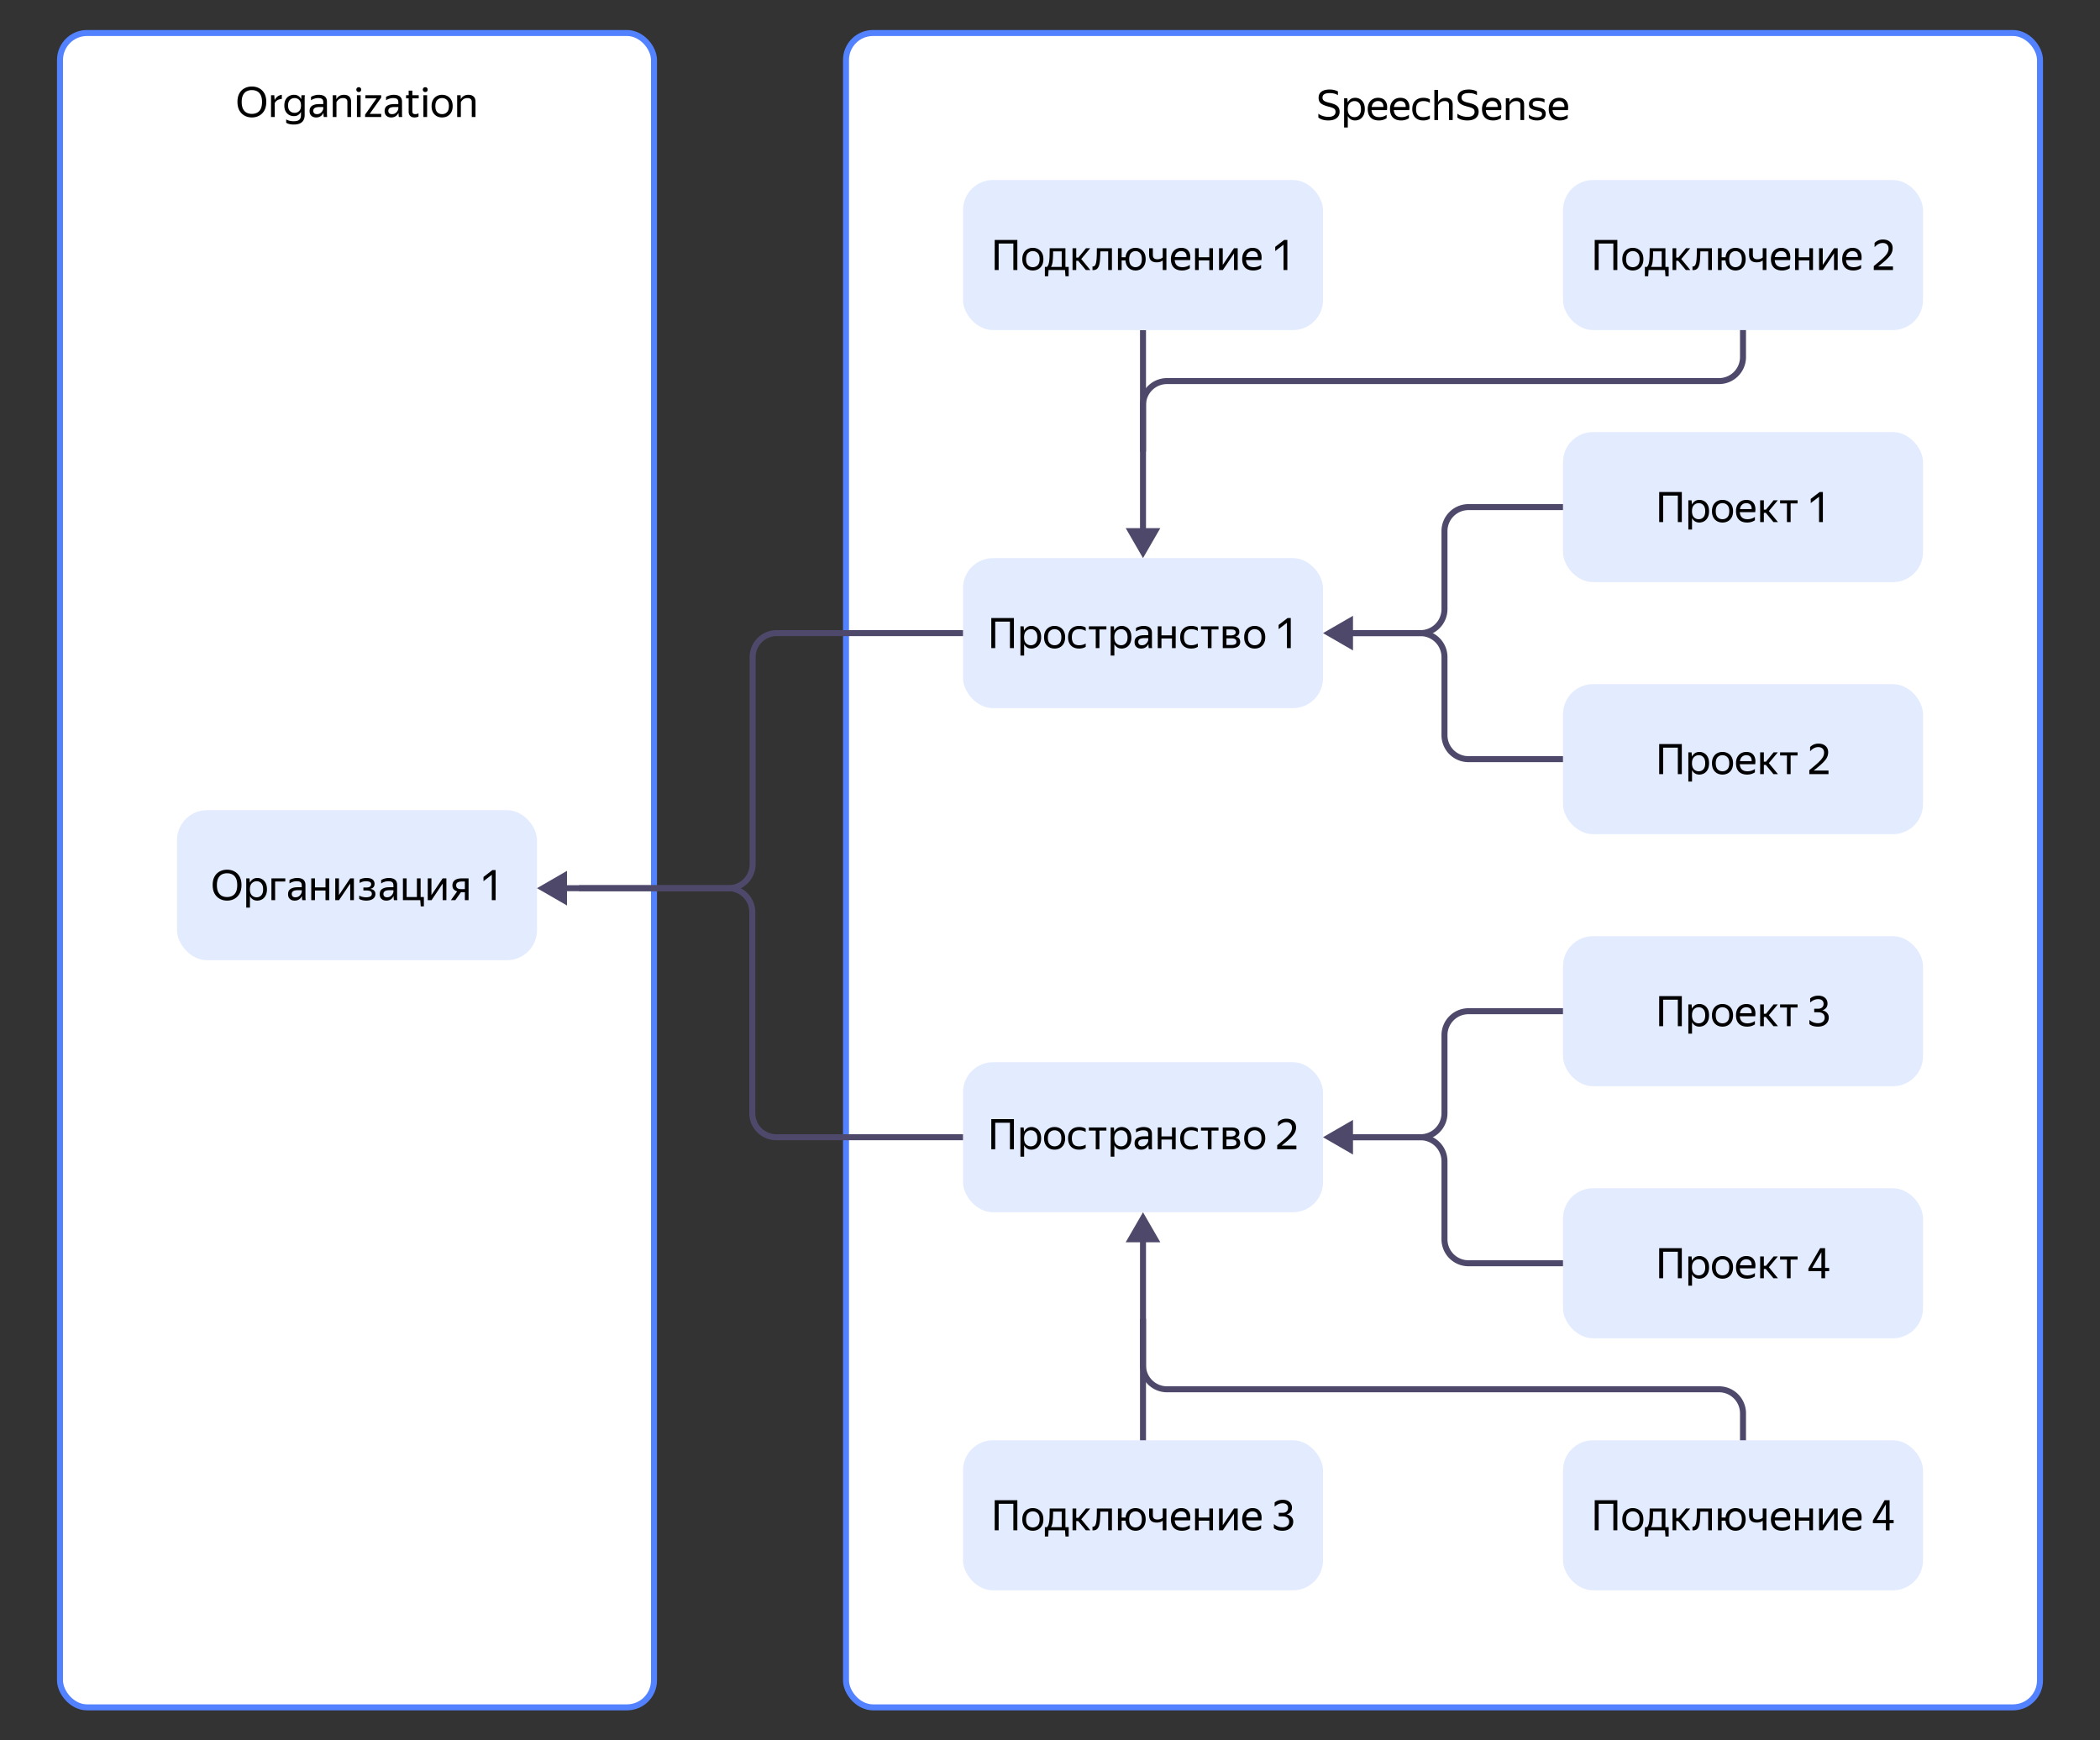 <svg xmlns="http://www.w3.org/2000/svg" width="700" height="580" fill="none" viewBox="0 0 700 580">
    <rect x="0" y="0" width="700" height="580" fill="#333333" stroke="none"/>
    <rect width="398" height="558" x="282" y="11" fill="#fff" stroke="#5282FF" stroke-width="2" rx="9"/>
    <path fill="#000" d="M442.798 40.14a7.015 7.015 0 0 1-1.974-.266c-.597-.187-1.054-.43-1.372-.728v-1.26c.234.205.532.387.896.546.374.159.775.285 1.204.378.43.093.845.14 1.246.14.756 0 1.34-.145 1.75-.434.42-.29.63-.7.63-1.232 0-.317-.065-.574-.196-.77-.121-.205-.354-.383-.7-.532-.336-.15-.826-.303-1.47-.462-.84-.215-1.498-.453-1.974-.714-.476-.261-.812-.57-1.008-.924-.196-.364-.294-.793-.294-1.288 0-.896.318-1.577.952-2.044.635-.476 1.55-.714 2.744-.714.523 0 1.004.051 1.442.154.439.103.873.261 1.302.476v1.26c-.7-.467-1.614-.7-2.744-.7-1.596 0-2.394.504-2.394 1.512 0 .439.164.784.49 1.036.336.252.929.476 1.778.672.878.196 1.564.425 2.058.686.495.261.845.579 1.05.952.215.364.322.812.322 1.344 0 .905-.331 1.62-.994 2.142-.662.513-1.577.77-2.744.77Zm5.235-7.406h1.078l.126 1.414c.234-.467.556-.84.966-1.12.42-.29.934-.434 1.54-.434.57 0 1.092.14 1.568.42.486.27.878.686 1.176 1.246.299.55.448 1.25.448 2.1 0 .85-.154 1.554-.462 2.114-.298.56-.695.98-1.19 1.26a3.22 3.22 0 0 1-1.596.406c-.55 0-1.031-.13-1.442-.392a2.817 2.817 0 0 1-.98-1.078v3.808h-1.232v-9.744Zm5.628 3.626c0-.877-.2-1.54-.602-1.988-.401-.457-.919-.686-1.554-.686-.634 0-1.171.224-1.61.672-.429.439-.644 1.106-.644 2.002 0 .905.215 1.577.644 2.016a2.19 2.19 0 0 0 1.61.658c.635 0 1.153-.224 1.554-.672.402-.448.602-1.115.602-2.002Zm5.987 3.78c-1.213 0-2.142-.331-2.786-.994-.635-.672-.952-1.6-.952-2.786 0-.793.149-1.47.448-2.03.299-.56.709-.99 1.232-1.288a3.493 3.493 0 0 1 1.764-.448c1.111 0 1.927.369 2.45 1.106.523.728.691 1.727.504 2.996h-5.124c.103 1.559.961 2.338 2.576 2.338.887 0 1.703-.252 2.45-.756v1.106a4.3 4.3 0 0 1-1.176.56c-.448.13-.91.196-1.386.196Zm-.322-6.454c-.532 0-.989.163-1.372.49-.383.327-.625.821-.728 1.484h3.906c.028-.625-.117-1.11-.434-1.456-.317-.345-.775-.518-1.372-.518Zm7.746 6.454c-1.214 0-2.142-.331-2.786-.994-.635-.672-.952-1.6-.952-2.786 0-.793.149-1.47.448-2.03a3.15 3.15 0 0 1 1.232-1.288 3.488 3.488 0 0 1 1.764-.448c1.11 0 1.927.369 2.45 1.106.522.728.69 1.727.504 2.996h-5.124c.102 1.559.961 2.338 2.576 2.338.886 0 1.703-.252 2.45-.756v1.106a4.3 4.3 0 0 1-1.176.56c-.448.13-.91.196-1.386.196Zm-.322-6.454c-.532 0-.99.163-1.372.49-.383.327-.626.821-.728 1.484h3.906c.028-.625-.117-1.11-.434-1.456-.318-.345-.775-.518-1.372-.518Zm7.662 6.454c-1.13 0-2.021-.331-2.674-.994-.654-.672-.98-1.6-.98-2.786 0-1.185.331-2.11.994-2.772.662-.663 1.568-.994 2.716-.994.438 0 .849.051 1.232.154.382.093.69.233.924.42v1.106a3.995 3.995 0 0 0-2.142-.588c-.84 0-1.461.224-1.862.672-.402.439-.602 1.106-.602 2.002 0 .896.191 1.568.574 2.016.392.439.998.658 1.82.658.793 0 1.53-.191 2.212-.574v1.106c-.607.383-1.344.574-2.212.574Zm7.157-6.454c-.56 0-1.017.13-1.372.392a2.871 2.871 0 0 0-.84.98V40h-1.232V29.962h1.232v2.772l-.028 1.302h.028a2.48 2.48 0 0 1 .924-1.022c.42-.28.952-.42 1.596-.42.719 0 1.288.191 1.708.574.43.383.644.961.644 1.736V40h-1.232v-4.97c0-.495-.13-.84-.392-1.036-.252-.205-.597-.308-1.036-.308Zm7.577 6.454a7.015 7.015 0 0 1-1.974-.266c-.597-.187-1.055-.43-1.372-.728v-1.26c.233.205.532.387.896.546.373.159.775.285 1.204.378.429.093.845.14 1.246.14.756 0 1.339-.145 1.75-.434.42-.29.63-.7.63-1.232 0-.317-.065-.574-.196-.77-.121-.205-.355-.383-.7-.532-.336-.15-.826-.303-1.47-.462-.84-.215-1.498-.453-1.974-.714-.476-.261-.812-.57-1.008-.924-.196-.364-.294-.793-.294-1.288 0-.896.317-1.577.952-2.044.635-.476 1.549-.714 2.744-.714.523 0 1.003.051 1.442.154.439.103.873.261 1.302.476v1.26c-.7-.467-1.615-.7-2.744-.7-1.596 0-2.394.504-2.394 1.512 0 .439.163.784.49 1.036.336.252.929.476 1.778.672.877.196 1.563.425 2.058.686.495.261.845.579 1.05.952.215.364.322.812.322 1.344 0 .905-.331 1.62-.994 2.142-.663.513-1.577.77-2.744.77Zm8.592 0c-1.214 0-2.142-.331-2.786-.994-.635-.672-.952-1.6-.952-2.786 0-.793.149-1.47.448-2.03a3.15 3.15 0 0 1 1.232-1.288 3.488 3.488 0 0 1 1.764-.448c1.11 0 1.927.369 2.45 1.106.522.728.69 1.727.504 2.996h-5.124c.102 1.559.961 2.338 2.576 2.338.886 0 1.703-.252 2.45-.756v1.106a4.3 4.3 0 0 1-1.176.56c-.448.13-.91.196-1.386.196Zm-.322-6.454c-.532 0-.99.163-1.372.49-.383.327-.626.821-.728 1.484h3.906c.028-.625-.117-1.11-.434-1.456-.318-.345-.775-.518-1.372-.518Zm7.97 0c-.56 0-1.018.13-1.372.392a2.85 2.85 0 0 0-.84.98V40h-1.232v-7.266h1.162l.042 1.302h.028a2.48 2.48 0 0 1 .924-1.022c.42-.28.952-.42 1.596-.42.718 0 1.288.191 1.708.574.429.383.644.961.644 1.736V40h-1.232v-4.97c0-.495-.131-.84-.392-1.036-.252-.205-.598-.308-1.036-.308Zm6.932 6.454c-.532 0-1.04-.075-1.526-.224-.476-.159-.863-.369-1.162-.63V38.18c.29.28.677.504 1.162.672.495.168.999.252 1.512.252 1.139 0 1.708-.369 1.708-1.106 0-.215-.051-.387-.154-.518-.093-.14-.27-.257-.532-.35-.261-.103-.639-.2-1.134-.294-.942-.187-1.6-.439-1.974-.756-.373-.327-.56-.789-.56-1.386 0-.663.257-1.176.77-1.54.514-.373 1.223-.56 2.128-.56.43 0 .85.047 1.26.14.42.084.761.2 1.022.35v1.106c-.541-.373-1.288-.56-2.24-.56-.588 0-1.022.084-1.302.252-.27.168-.406.43-.406.784 0 .187.042.34.126.462.084.121.252.229.504.322s.63.191 1.134.294c.644.13 1.153.29 1.526.476.383.177.654.406.812.686.168.28.252.635.252 1.064 0 .681-.256 1.213-.77 1.596-.513.383-1.232.574-2.156.574Zm7.664 0c-1.213 0-2.142-.331-2.786-.994-.635-.672-.952-1.6-.952-2.786 0-.793.149-1.47.448-2.03.299-.56.709-.99 1.232-1.288a3.493 3.493 0 0 1 1.764-.448c1.111 0 1.927.369 2.45 1.106.523.728.691 1.727.504 2.996h-5.124c.103 1.559.961 2.338 2.576 2.338.887 0 1.703-.252 2.45-.756v1.106a4.3 4.3 0 0 1-1.176.56c-.448.13-.91.196-1.386.196Zm-.322-6.454c-.532 0-.989.163-1.372.49-.383.327-.625.821-.728 1.484h3.906c.028-.625-.117-1.11-.434-1.456-.317-.345-.775-.518-1.372-.518Z"/>
    <rect width="198" height="558" x="20" y="11" fill="#fff" stroke="#5282FF" stroke-width="2" rx="9"/>
    <path fill="#000" d="M83.955 39.14c-.896 0-1.708-.2-2.436-.602-.728-.401-1.306-.985-1.736-1.75-.42-.775-.63-1.722-.63-2.842s.21-2.058.63-2.814c.43-.765 1.008-1.34 1.736-1.722.728-.383 1.54-.574 2.436-.574.915 0 1.732.196 2.45.588.728.383 1.302.952 1.722 1.708.42.756.63 1.699.63 2.828 0 1.11-.21 2.053-.63 2.828a4.32 4.32 0 0 1-1.722 1.75c-.718.401-1.535.602-2.45.602Zm0-1.19c.644 0 1.223-.13 1.736-.392.514-.261.915-.681 1.204-1.26.3-.588.448-1.358.448-2.31 0-.961-.149-1.731-.448-2.31-.289-.579-.69-.999-1.204-1.26-.513-.261-1.092-.392-1.736-.392-.644 0-1.222.13-1.736.392-.504.261-.905.681-1.204 1.26-.298.579-.448 1.349-.448 2.31 0 .952.15 1.722.448 2.31.3.579.7.999 1.204 1.26.514.261 1.092.392 1.736.392Zm9.99-4.984c-.579.047-1.073.191-1.484.434a2.18 2.18 0 0 0-.882.98V39h-1.232v-7.266h1.078l.126 1.582h.028c.233-.485.55-.877.952-1.176a2.98 2.98 0 0 1 1.414-.546v1.372Zm1.449 7.938v-1.106c.392.215.784.369 1.176.462.392.093.84.14 1.344.14.896 0 1.521-.173 1.876-.518.354-.336.532-.83.532-1.484v-1.12c-.215.43-.518.775-.91 1.036-.383.261-.859.392-1.428.392-.57 0-1.102-.13-1.596-.392a3.067 3.067 0 0 1-1.176-1.19c-.29-.523-.434-1.176-.434-1.96 0-.793.144-1.451.434-1.974.298-.532.69-.929 1.176-1.19a3.327 3.327 0 0 1 1.624-.406c.578 0 1.064.13 1.456.392.401.261.714.616.938 1.064l.014-.154c0-.168.009-.369.028-.602.018-.243.037-.43.056-.56h1.12a7.318 7.318 0 0 0-.07 1.162v5.488c0 .625-.126 1.171-.378 1.638-.243.467-.63.83-1.162 1.092-.532.261-1.237.392-2.114.392-1.064 0-1.9-.2-2.506-.602Zm4.942-5.74c0-.83-.206-1.451-.616-1.862-.402-.41-.91-.616-1.526-.616s-1.134.205-1.554.616c-.41.41-.616 1.031-.616 1.862 0 .812.205 1.423.616 1.834.42.401.942.602 1.568.602.606 0 1.11-.2 1.512-.602.41-.401.616-1.013.616-1.834Zm5.682-2.478c-.775 0-1.559.238-2.352.714v-1.106a4.43 4.43 0 0 1 1.19-.504c.457-.13.901-.196 1.33-.196.915 0 1.61.191 2.086.574.476.383.714.966.714 1.75v3.906c0 .159.005.364.014.616.019.243.037.43.056.56h-1.12a6.4 6.4 0 0 1-.084-.546 8.197 8.197 0 0 1-.028-.63l-.014-.21a3.92 3.92 0 0 1-.462.7c-.196.233-.457.43-.784.588-.317.159-.714.238-1.19.238-.653 0-1.181-.187-1.582-.56-.401-.373-.602-.9-.602-1.582 0-.793.28-1.377.84-1.75.56-.373 1.349-.56 2.366-.56h1.358v-.602c0-.504-.131-.863-.392-1.078-.261-.215-.709-.322-1.344-.322Zm1.736 3.514v-.532h-1.232c-.737 0-1.274.107-1.61.322-.327.215-.49.527-.49.938 0 .327.098.593.294.798.205.205.513.308.924.308.383 0 .709-.075.98-.224.271-.159.49-.345.658-.56.168-.224.289-.434.364-.63.075-.196.112-.336.112-.42Zm6.613-3.514c-.56 0-1.017.13-1.372.392a2.871 2.871 0 0 0-.84.98V39h-1.232v-7.266h1.162l.042 1.302h.028a2.48 2.48 0 0 1 .924-1.022c.42-.28.952-.42 1.596-.42.719 0 1.288.191 1.708.574.429.383.644.961.644 1.736V39h-1.232v-4.97c0-.495-.131-.84-.392-1.036-.252-.205-.597-.308-1.036-.308Zm5.239-2.016c-.252 0-.453-.075-.602-.224a.805.805 0 0 1-.224-.574c0-.224.074-.415.224-.574.149-.159.35-.238.602-.238.242 0 .434.08.574.238.14.159.21.35.21.574 0 .224-.07.415-.21.574-.14.15-.332.224-.574.224Zm-.63 1.064h1.232V39h-1.232v-7.266Zm8.098 6.216V39h-5.376v-.798l3.822-5.418h-3.71v-1.05h5.25v.798l-3.822 5.418h3.836Zm3.963-5.264c-.774 0-1.558.238-2.352.714v-1.106a4.445 4.445 0 0 1 1.19-.504c.458-.13.901-.196 1.33-.196.915 0 1.61.191 2.086.574.476.383.714.966.714 1.75v3.906c0 .159.005.364.014.616.019.243.038.43.056.56h-1.12a6.4 6.4 0 0 1-.084-.546 8.74 8.74 0 0 1-.028-.63l-.014-.21a3.92 3.92 0 0 1-.462.7c-.196.233-.457.43-.784.588-.317.159-.714.238-1.19.238-.653 0-1.18-.187-1.582-.56-.401-.373-.602-.9-.602-1.582 0-.793.28-1.377.84-1.75.56-.373 1.349-.56 2.366-.56h1.358v-.602c0-.504-.13-.863-.392-1.078-.261-.215-.709-.322-1.344-.322Zm1.736 3.514v-.532h-1.232c-.737 0-1.274.107-1.61.322-.326.215-.49.527-.49.938 0 .327.098.593.294.798.206.205.514.308.924.308.383 0 .71-.075.98-.224.271-.159.49-.345.658-.56.168-.224.29-.434.364-.63.075-.196.112-.336.112-.42Zm2.582-3.416v-1.05h.868v-1.526h1.232v1.526h2.114v1.05h-2.114v4.368c0 .308.079.532.238.672.158.14.429.21.812.21.364 0 .695-.103.994-.308v1.12c-.15.093-.346.163-.588.21a3.235 3.235 0 0 1-.728.084c-.467 0-.845-.089-1.134-.266-.29-.177-.5-.406-.63-.686a2.057 2.057 0 0 1-.196-.882v-4.522h-.868Zm6.413-2.114c-.252 0-.453-.075-.602-.224a.809.809 0 0 1-.224-.574.81.81 0 0 1 .224-.574c.149-.159.35-.238.602-.238.243 0 .434.08.574.238.14.159.21.35.21.574 0 .224-.07.415-.21.574-.14.15-.331.224-.574.224Zm-.63 1.064h1.232V39h-1.232v-7.266Zm6.222 7.406c-.663 0-1.26-.145-1.792-.434a3.246 3.246 0 0 1-1.246-1.288c-.308-.57-.462-1.255-.462-2.058 0-.803.154-1.484.462-2.044a3.15 3.15 0 0 1 1.246-1.274 3.596 3.596 0 0 1 1.792-.448c.672 0 1.274.15 1.806.448.532.29.952.714 1.26 1.274.308.56.462 1.241.462 2.044 0 .803-.154 1.489-.462 2.058a3.22 3.22 0 0 1-1.26 1.288c-.532.29-1.134.434-1.806.434Zm0-1.106c.653 0 1.195-.215 1.624-.644.429-.439.644-1.115.644-2.03 0-.915-.215-1.587-.644-2.016-.429-.439-.971-.658-1.624-.658-.644 0-1.181.22-1.61.658-.42.43-.63 1.101-.63 2.016s.21 1.591.63 2.03c.429.43.966.644 1.61.644Zm8.474-5.348c-.56 0-1.017.13-1.372.392a2.871 2.871 0 0 0-.84.98V39h-1.232v-7.266h1.162l.042 1.302h.028a2.48 2.48 0 0 1 .924-1.022c.42-.28.952-.42 1.596-.42.719 0 1.288.191 1.708.574.429.383.644.961.644 1.736V39h-1.232v-4.97c0-.495-.131-.84-.392-1.036-.252-.205-.597-.308-1.036-.308Z"/>
    <path fill="#4E496B" d="m381 186 5.774-10h-11.547L381 186Zm-1-76v67h2v-67h-2Z"/>
    <rect width="120" height="50" x="321" y="60" fill="#E3EBFF" rx="10"/>
    <path fill="#000" d="M331.57 79.962h7.546V90h-1.33v-8.834h-4.9V90h-1.316V79.962Zm12.698 10.178c-.662 0-1.26-.145-1.792-.434a3.253 3.253 0 0 1-1.246-1.288c-.308-.57-.462-1.255-.462-2.058 0-.803.154-1.484.462-2.044.308-.56.724-.985 1.246-1.274a3.598 3.598 0 0 1 1.792-.448c.672 0 1.274.15 1.806.448.532.29.952.714 1.26 1.274.308.56.462 1.241.462 2.044 0 .803-.154 1.489-.462 2.058a3.22 3.22 0 0 1-1.26 1.288c-.532.29-1.134.434-1.806.434Zm0-1.106c.654 0 1.195-.215 1.624-.644.43-.439.644-1.115.644-2.03 0-.915-.214-1.587-.644-2.016-.429-.439-.97-.658-1.624-.658-.644 0-1.18.22-1.61.658-.42.43-.63 1.101-.63 2.016s.21 1.591.63 2.03c.43.43.966.644 1.61.644Zm5.13 3.038h-1.106V88.95h.686c.298-.299.508-.719.63-1.26.13-.541.21-1.218.238-2.03a87.51 87.51 0 0 0 .042-2.926h5.25v6.216h1.092v3.122h-1.078L354.998 90h-5.474l-.126 2.072Zm4.508-8.288h-2.87c-.01 1.325-.056 2.399-.14 3.22-.075.812-.266 1.46-.574 1.946h3.584v-5.166ZM363.451 90h-1.498l-2.562-3.094h-.644V90h-1.232v-7.266h1.232v3.122h.7l2.548-3.122h1.4l-2.982 3.584L363.451 90Zm.708-1.204c.56.084.943-.266 1.148-1.05.075-.28.136-.63.182-1.05.047-.43.08-.961.098-1.596.019-.644.028-1.433.028-2.366h5.026V90h-1.246v-6.216h-2.618a37.306 37.306 0 0 1-.098 2.674 9.802 9.802 0 0 1-.238 1.666c-.177.7-.448 1.2-.812 1.498-.364.299-.854.43-1.47.392v-1.218Zm14.343 1.344a3.36 3.36 0 0 1-1.624-.392 3.141 3.141 0 0 1-1.19-1.134c-.299-.504-.476-1.115-.532-1.834h-1.274V90h-1.232v-7.266h1.232v2.996h1.302c.074-.672.261-1.241.56-1.708.308-.467.7-.821 1.176-1.064a3.43 3.43 0 0 1 1.582-.364c.644 0 1.222.15 1.736.448.513.29.914.714 1.204 1.274.298.56.448 1.241.448 2.044 0 .803-.15 1.489-.448 2.058-.29.56-.691.99-1.204 1.288a3.476 3.476 0 0 1-1.736.434Zm0-1.106c.606 0 1.11-.215 1.512-.644.401-.439.602-1.115.602-2.03 0-.915-.201-1.587-.602-2.016a1.965 1.965 0 0 0-1.512-.658c-.598 0-1.097.22-1.498.658-.402.43-.602 1.101-.602 2.016s.2 1.591.602 2.03c.401.43.9.644 1.498.644Zm7.279-2.632c.317 0 .63-.047.938-.14a2.55 2.55 0 0 0 .854-.434v-3.094h1.232V90h-1.232v-3.192c-.523.41-1.19.616-2.002.616-.821 0-1.451-.205-1.89-.616-.429-.41-.644-1.06-.644-1.946v-2.128h1.246v2.142c0 .57.131.966.392 1.19.261.224.63.336 1.106.336Zm8.259 3.738c-1.214 0-2.142-.331-2.786-.994-.635-.672-.952-1.6-.952-2.786 0-.793.149-1.47.448-2.03a3.15 3.15 0 0 1 1.232-1.288 3.488 3.488 0 0 1 1.764-.448c1.11 0 1.927.369 2.45 1.106.522.728.69 1.727.504 2.996h-5.124c.102 1.559.961 2.338 2.576 2.338.886 0 1.703-.252 2.45-.756v1.106a4.3 4.3 0 0 1-1.176.56c-.448.13-.91.196-1.386.196Zm-.322-6.454c-.532 0-.99.163-1.372.49-.383.327-.626.821-.728 1.484h3.906c.028-.625-.117-1.11-.434-1.456-.318-.345-.775-.518-1.372-.518Zm5.867-.952v2.996h3.514v-2.996h1.232V90h-1.232v-3.22h-3.514V90h-1.232v-7.266h1.232Zm7.998 0v5.558l3.738-5.558h1.246V90h-1.232v-5.544L407.611 90h-1.26v-7.266h1.232Zm10.218 7.406c-1.213 0-2.142-.331-2.786-.994-.634-.672-.952-1.6-.952-2.786 0-.793.15-1.47.448-2.03.299-.56.71-.99 1.232-1.288a3.493 3.493 0 0 1 1.764-.448c1.111 0 1.928.369 2.45 1.106.523.728.691 1.727.504 2.996h-5.124c.103 1.559.962 2.338 2.576 2.338.887 0 1.704-.252 2.45-.756v1.106a4.3 4.3 0 0 1-1.176.56c-.448.13-.91.196-1.386.196Zm-.322-6.454c-.532 0-.989.163-1.372.49-.382.327-.625.821-.728 1.484h3.906c.028-.625-.116-1.11-.434-1.456-.317-.345-.774-.518-1.372-.518ZM429.117 90h-1.274v-8.456l-2.772 2.128v-1.414l2.982-2.296h1.064V90Z"/>
    <rect width="120" height="50" x="521" y="60" fill="#E3EBFF" rx="10"/>
    <path fill="#000" d="M531.57 79.962h7.546V90h-1.33v-8.834h-4.9V90h-1.316V79.962Zm12.698 10.178c-.662 0-1.26-.145-1.792-.434a3.253 3.253 0 0 1-1.246-1.288c-.308-.57-.462-1.255-.462-2.058 0-.803.154-1.484.462-2.044.308-.56.724-.985 1.246-1.274a3.598 3.598 0 0 1 1.792-.448c.672 0 1.274.15 1.806.448.532.29.952.714 1.26 1.274.308.56.462 1.241.462 2.044 0 .803-.154 1.489-.462 2.058a3.22 3.22 0 0 1-1.26 1.288c-.532.29-1.134.434-1.806.434Zm0-1.106c.654 0 1.195-.215 1.624-.644.43-.439.644-1.115.644-2.03 0-.915-.214-1.587-.644-2.016-.429-.439-.97-.658-1.624-.658-.644 0-1.18.22-1.61.658-.42.43-.63 1.101-.63 2.016s.21 1.591.63 2.03c.43.43.966.644 1.61.644Zm5.13 3.038h-1.106V88.95h.686c.298-.299.508-.719.63-1.26.13-.541.21-1.218.238-2.03a87.51 87.51 0 0 0 .042-2.926h5.25v6.216h1.092v3.122h-1.078L554.998 90h-5.474l-.126 2.072Zm4.508-8.288h-2.87c-.01 1.325-.056 2.399-.14 3.22-.075.812-.266 1.46-.574 1.946h3.584v-5.166ZM563.451 90h-1.498l-2.562-3.094h-.644V90h-1.232v-7.266h1.232v3.122h.7l2.548-3.122h1.4l-2.982 3.584L563.451 90Zm.708-1.204c.56.084.943-.266 1.148-1.05.075-.28.136-.63.182-1.05.047-.43.08-.961.098-1.596.019-.644.028-1.433.028-2.366h5.026V90h-1.246v-6.216h-2.618a37.306 37.306 0 0 1-.098 2.674 9.802 9.802 0 0 1-.238 1.666c-.177.7-.448 1.2-.812 1.498-.364.299-.854.43-1.47.392v-1.218Zm14.343 1.344a3.36 3.36 0 0 1-1.624-.392 3.141 3.141 0 0 1-1.19-1.134c-.299-.504-.476-1.115-.532-1.834h-1.274V90h-1.232v-7.266h1.232v2.996h1.302c.074-.672.261-1.241.56-1.708.308-.467.7-.821 1.176-1.064a3.43 3.43 0 0 1 1.582-.364c.644 0 1.222.15 1.736.448.513.29.914.714 1.204 1.274.298.56.448 1.241.448 2.044 0 .803-.15 1.489-.448 2.058-.29.56-.691.99-1.204 1.288a3.476 3.476 0 0 1-1.736.434Zm0-1.106c.606 0 1.11-.215 1.512-.644.401-.439.602-1.115.602-2.03 0-.915-.201-1.587-.602-2.016a1.965 1.965 0 0 0-1.512-.658c-.598 0-1.097.22-1.498.658-.402.43-.602 1.101-.602 2.016s.2 1.591.602 2.03c.401.43.9.644 1.498.644Zm7.279-2.632c.317 0 .63-.047.938-.14a2.55 2.55 0 0 0 .854-.434v-3.094h1.232V90h-1.232v-3.192c-.523.41-1.19.616-2.002.616-.821 0-1.451-.205-1.89-.616-.429-.41-.644-1.06-.644-1.946v-2.128h1.246v2.142c0 .57.131.966.392 1.19.261.224.63.336 1.106.336Zm8.259 3.738c-1.214 0-2.142-.331-2.786-.994-.635-.672-.952-1.6-.952-2.786 0-.793.149-1.47.448-2.03a3.15 3.15 0 0 1 1.232-1.288 3.488 3.488 0 0 1 1.764-.448c1.11 0 1.927.369 2.45 1.106.522.728.69 1.727.504 2.996h-5.124c.102 1.559.961 2.338 2.576 2.338.886 0 1.703-.252 2.45-.756v1.106a4.3 4.3 0 0 1-1.176.56c-.448.13-.91.196-1.386.196Zm-.322-6.454c-.532 0-.99.163-1.372.49-.383.327-.626.821-.728 1.484h3.906c.028-.625-.117-1.11-.434-1.456-.318-.345-.775-.518-1.372-.518Zm5.867-.952v2.996h3.514v-2.996h1.232V90h-1.232v-3.22h-3.514V90h-1.232v-7.266h1.232Zm7.998 0v5.558l3.738-5.558h1.246V90h-1.232v-5.544L607.611 90h-1.26v-7.266h1.232Zm10.218 7.406c-1.213 0-2.142-.331-2.786-.994-.634-.672-.952-1.6-.952-2.786 0-.793.15-1.47.448-2.03.299-.56.71-.99 1.232-1.288a3.493 3.493 0 0 1 1.764-.448c1.111 0 1.928.369 2.45 1.106.523.728.691 1.727.504 2.996h-5.124c.103 1.559.962 2.338 2.576 2.338.887 0 1.704-.252 2.45-.756v1.106a4.3 4.3 0 0 1-1.176.56c-.448.13-.91.196-1.386.196Zm-.322-6.454c-.532 0-.989.163-1.372.49-.382.327-.625.821-.728 1.484h3.906c.028-.625-.116-1.11-.434-1.456-.317-.345-.774-.518-1.372-.518ZM630.993 90h-6.398v-1.33a60.28 60.28 0 0 0 2.45-2.058c.644-.57 1.144-1.064 1.498-1.484.364-.43.616-.826.756-1.19a2.88 2.88 0 0 0 .224-1.106c0-.579-.172-1.031-.518-1.358-.345-.327-.821-.49-1.428-.49-.97 0-1.876.462-2.716 1.386v-1.414c.775-.756 1.694-1.134 2.758-1.134 1.008 0 1.802.261 2.38.784.588.513.882 1.213.882 2.1 0 .457-.074.896-.224 1.316-.14.41-.392.845-.756 1.302-.354.448-.844.952-1.47 1.512a44.823 44.823 0 0 1-2.38 1.96h4.942V90Z"/>
    <rect width="120" height="50" x="321" y="186" fill="#E3EBFF" rx="10"/>
    <path fill="#000" d="M330.428 205.962h7.546V216h-1.33v-8.834h-4.9V216h-1.316v-10.038Zm9.717 2.772h1.078l.126 1.414c.233-.467.555-.84.966-1.12.42-.289.933-.434 1.54-.434.569 0 1.092.14 1.568.42.485.271.877.686 1.176 1.246.298.551.448 1.251.448 2.1 0 .849-.154 1.554-.462 2.114-.299.56-.696.98-1.19 1.26a3.222 3.222 0 0 1-1.596.406c-.551 0-1.032-.131-1.442-.392a2.802 2.802 0 0 1-.98-1.078v3.808h-1.232v-9.744Zm5.628 3.626c0-.877-.201-1.54-.602-1.988-.402-.457-.92-.686-1.554-.686-.635 0-1.172.224-1.61.672-.43.439-.644 1.106-.644 2.002 0 .905.214 1.577.644 2.016.438.439.975.658 1.61.658.634 0 1.152-.224 1.554-.672.401-.448.602-1.115.602-2.002Zm5.748 3.78c-.662 0-1.26-.145-1.792-.434a3.255 3.255 0 0 1-1.246-1.288c-.308-.569-.462-1.255-.462-2.058 0-.803.154-1.484.462-2.044.308-.56.724-.985 1.246-1.274a3.595 3.595 0 0 1 1.792-.448c.672 0 1.274.149 1.806.448.532.289.952.714 1.26 1.274.308.56.462 1.241.462 2.044 0 .803-.154 1.489-.462 2.058-.308.56-.728.989-1.26 1.288-.532.289-1.134.434-1.806.434Zm0-1.106c.654 0 1.195-.215 1.624-.644.43-.439.644-1.115.644-2.03 0-.915-.214-1.587-.644-2.016-.429-.439-.97-.658-1.624-.658-.644 0-1.18.219-1.61.658-.42.429-.63 1.101-.63 2.016s.21 1.591.63 2.03c.43.429.966.644 1.61.644Zm8.166 1.106c-1.129 0-2.021-.331-2.674-.994-.653-.672-.98-1.601-.98-2.786s.331-2.109.994-2.772c.663-.663 1.568-.994 2.716-.994.439 0 .849.051 1.232.154.383.093.691.233.924.42v1.106a3.995 3.995 0 0 0-2.142-.588c-.84 0-1.461.224-1.862.672-.401.439-.602 1.106-.602 2.002 0 .896.191 1.568.574 2.016.392.439.999.658 1.82.658a4.44 4.44 0 0 0 2.212-.574v1.106c-.607.383-1.344.574-2.212.574Zm3.276-7.406h5.838v1.05h-2.324V216h-1.232v-6.216h-2.282v-1.05Zm7.26 0h1.078l.126 1.414c.233-.467.555-.84.966-1.12.42-.289.933-.434 1.54-.434.569 0 1.092.14 1.568.42.485.271.877.686 1.176 1.246.299.551.448 1.251.448 2.1 0 .849-.154 1.554-.462 2.114-.299.56-.695.98-1.19 1.26a3.216 3.216 0 0 1-1.596.406c-.551 0-1.031-.131-1.442-.392a2.81 2.81 0 0 1-.98-1.078v3.808h-1.232v-9.744Zm5.628 3.626c0-.877-.201-1.54-.602-1.988-.401-.457-.919-.686-1.554-.686s-1.171.224-1.61.672c-.429.439-.644 1.106-.644 2.002 0 .905.215 1.577.644 2.016.439.439.975.658 1.61.658.635 0 1.153-.224 1.554-.672.401-.448.602-1.115.602-2.002Zm5.162-2.674c-.775 0-1.559.238-2.352.714v-1.106a4.412 4.412 0 0 1 1.19-.504 4.82 4.82 0 0 1 1.33-.196c.915 0 1.61.191 2.086.574.476.383.714.966.714 1.75v3.906c0 .159.005.364.014.616.019.243.037.429.056.56h-1.12a6.439 6.439 0 0 1-.084-.546 8.21 8.21 0 0 1-.028-.63l-.014-.21a3.93 3.93 0 0 1-.462.7 2.344 2.344 0 0 1-.784.588c-.317.159-.714.238-1.19.238-.653 0-1.181-.187-1.582-.56-.401-.373-.602-.901-.602-1.582 0-.793.28-1.377.84-1.75.56-.373 1.349-.56 2.366-.56h1.358v-.602c0-.504-.131-.863-.392-1.078-.261-.215-.709-.322-1.344-.322Zm1.736 3.514v-.532h-1.232c-.737 0-1.274.107-1.61.322-.327.215-.49.527-.49.938 0 .327.098.593.294.798.205.205.513.308.924.308.383 0 .709-.075.98-.224.271-.159.49-.345.658-.56.168-.224.289-.434.364-.63.075-.196.112-.336.112-.42Zm4.401-4.466v2.996h3.514v-2.996h1.232V216h-1.232v-3.22h-3.514V216h-1.232v-7.266h1.232Zm9.902 7.406c-1.129 0-2.02-.331-2.674-.994-.653-.672-.98-1.601-.98-2.786s.332-2.109.994-2.772c.663-.663 1.568-.994 2.716-.994.439 0 .85.051 1.232.154.383.093.691.233.924.42v1.106c-.634-.392-1.348-.588-2.142-.588-.84 0-1.46.224-1.862.672-.401.439-.602 1.106-.602 2.002 0 .896.192 1.568.574 2.016.392.439.999.658 1.82.658.794 0 1.531-.191 2.212-.574v1.106c-.606.383-1.344.574-2.212.574Zm3.276-7.406h5.838v1.05h-2.324V216h-1.232v-6.216h-2.282v-1.05ZM410.416 216h-2.828v-7.266h2.856c.868 0 1.526.154 1.974.462.457.299.686.77.686 1.414 0 .42-.112.761-.336 1.022-.215.261-.523.448-.924.56 1.036.168 1.554.742 1.554 1.722 0 .495-.131.896-.392 1.204-.252.308-.602.532-1.05.672-.448.14-.961.21-1.54.21Zm.014-6.216h-1.61v1.974h1.512c.467 0 .84-.084 1.12-.252.289-.168.434-.411.434-.728 0-.383-.126-.644-.378-.784s-.611-.21-1.078-.21Zm-.028 2.954h-1.582v2.212h1.582c.523 0 .943-.075 1.26-.224.317-.159.476-.443.476-.854s-.145-.7-.434-.868c-.289-.177-.723-.266-1.302-.266Zm7.824 3.402c-.662 0-1.26-.145-1.792-.434a3.255 3.255 0 0 1-1.246-1.288c-.308-.569-.462-1.255-.462-2.058 0-.803.154-1.484.462-2.044.308-.56.724-.985 1.246-1.274a3.595 3.595 0 0 1 1.792-.448c.672 0 1.274.149 1.806.448.532.289.952.714 1.26 1.274.308.56.462 1.241.462 2.044 0 .803-.154 1.489-.462 2.058-.308.56-.728.989-1.26 1.288-.532.289-1.134.434-1.806.434Zm0-1.106c.654 0 1.195-.215 1.624-.644.43-.439.644-1.115.644-2.03 0-.915-.214-1.587-.644-2.016-.429-.439-.97-.658-1.624-.658-.644 0-1.18.219-1.61.658-.42.429-.63 1.101-.63 2.016s.21 1.591.63 2.03c.43.429.966.644 1.61.644Zm12.033.966h-1.274v-8.456l-2.772 2.128v-1.414l2.982-2.296h1.064V216Z"/>
    <rect width="120" height="50" x="521" y="144" fill="#E3EBFF" rx="10"/>
    <path fill="#000" d="M553.062 163.962h7.546V174h-1.33v-8.834h-4.9V174h-1.316v-10.038Zm9.717 2.772h1.078l.126 1.414c.233-.467.555-.84.966-1.12.42-.289.933-.434 1.54-.434.569 0 1.092.14 1.568.42.485.271.877.686 1.176 1.246.298.551.448 1.251.448 2.1 0 .849-.154 1.554-.462 2.114-.299.56-.696.98-1.19 1.26a3.222 3.222 0 0 1-1.596.406c-.551 0-1.032-.131-1.442-.392a2.802 2.802 0 0 1-.98-1.078v3.808h-1.232v-9.744Zm5.628 3.626c0-.877-.201-1.54-.602-1.988-.402-.457-.92-.686-1.554-.686-.635 0-1.172.224-1.61.672-.43.439-.644 1.106-.644 2.002 0 .905.214 1.577.644 2.016.438.439.975.658 1.61.658.634 0 1.152-.224 1.554-.672.401-.448.602-1.115.602-2.002Zm5.748 3.78c-.663 0-1.26-.145-1.792-.434a3.248 3.248 0 0 1-1.246-1.288c-.308-.569-.462-1.255-.462-2.058 0-.803.154-1.484.462-2.044.308-.56.723-.985 1.246-1.274a3.592 3.592 0 0 1 1.792-.448c.672 0 1.274.149 1.806.448.532.289.952.714 1.26 1.274.308.56.462 1.241.462 2.044 0 .803-.154 1.489-.462 2.058-.308.56-.728.989-1.26 1.288-.532.289-1.134.434-1.806.434Zm0-1.106c.653 0 1.195-.215 1.624-.644.429-.439.644-1.115.644-2.03 0-.915-.215-1.587-.644-2.016-.429-.439-.971-.658-1.624-.658-.644 0-1.181.219-1.61.658-.42.429-.63 1.101-.63 2.016s.21 1.591.63 2.03c.429.429.966.644 1.61.644Zm8.25 1.106c-1.214 0-2.142-.331-2.786-.994-.635-.672-.952-1.601-.952-2.786 0-.793.149-1.47.448-2.03a3.15 3.15 0 0 1 1.232-1.288 3.485 3.485 0 0 1 1.764-.448c1.11 0 1.927.369 2.45 1.106.522.728.69 1.727.504 2.996h-5.124c.102 1.559.961 2.338 2.576 2.338.886 0 1.703-.252 2.45-.756v1.106a4.3 4.3 0 0 1-1.176.56c-.448.131-.91.196-1.386.196Zm-.322-6.454c-.532 0-.99.163-1.372.49-.383.327-.626.821-.728 1.484h3.906c.028-.625-.117-1.111-.434-1.456-.318-.345-.775-.518-1.372-.518ZM592.654 174h-1.498l-2.562-3.094h-.644V174h-1.232v-7.266h1.232v3.122h.7l2.548-3.122h1.4l-2.982 3.584 3.038 3.682Zm.708-7.266h5.838v1.05h-2.324V174h-1.232v-6.216h-2.282v-1.05ZM607.625 174h-1.274v-8.456l-2.772 2.128v-1.414l2.982-2.296h1.064V174Z"/>
    <rect width="120" height="50" x="521" y="228" fill="#E3EBFF" rx="10"/>
    <path fill="#000" d="M553.062 247.962h7.546V258h-1.33v-8.834h-4.9V258h-1.316v-10.038Zm9.717 2.772h1.078l.126 1.414c.233-.467.555-.84.966-1.12.42-.289.933-.434 1.54-.434.569 0 1.092.14 1.568.42.485.271.877.686 1.176 1.246.298.551.448 1.251.448 2.1 0 .849-.154 1.554-.462 2.114-.299.56-.696.98-1.19 1.26a3.222 3.222 0 0 1-1.596.406c-.551 0-1.032-.131-1.442-.392a2.802 2.802 0 0 1-.98-1.078v3.808h-1.232v-9.744Zm5.628 3.626c0-.877-.201-1.54-.602-1.988-.402-.457-.92-.686-1.554-.686-.635 0-1.172.224-1.61.672-.43.439-.644 1.106-.644 2.002 0 .905.214 1.577.644 2.016.438.439.975.658 1.61.658.634 0 1.152-.224 1.554-.672.401-.448.602-1.115.602-2.002Zm5.748 3.78c-.663 0-1.26-.145-1.792-.434a3.248 3.248 0 0 1-1.246-1.288c-.308-.569-.462-1.255-.462-2.058 0-.803.154-1.484.462-2.044.308-.56.723-.985 1.246-1.274a3.592 3.592 0 0 1 1.792-.448c.672 0 1.274.149 1.806.448.532.289.952.714 1.26 1.274.308.56.462 1.241.462 2.044 0 .803-.154 1.489-.462 2.058-.308.56-.728.989-1.26 1.288-.532.289-1.134.434-1.806.434Zm0-1.106c.653 0 1.195-.215 1.624-.644.429-.439.644-1.115.644-2.03 0-.915-.215-1.587-.644-2.016-.429-.439-.971-.658-1.624-.658-.644 0-1.181.219-1.61.658-.42.429-.63 1.101-.63 2.016s.21 1.591.63 2.03c.429.429.966.644 1.61.644Zm8.25 1.106c-1.214 0-2.142-.331-2.786-.994-.635-.672-.952-1.601-.952-2.786 0-.793.149-1.47.448-2.03a3.15 3.15 0 0 1 1.232-1.288 3.485 3.485 0 0 1 1.764-.448c1.11 0 1.927.369 2.45 1.106.522.728.69 1.727.504 2.996h-5.124c.102 1.559.961 2.338 2.576 2.338.886 0 1.703-.252 2.45-.756v1.106a4.3 4.3 0 0 1-1.176.56c-.448.131-.91.196-1.386.196Zm-.322-6.454c-.532 0-.99.163-1.372.49-.383.327-.626.821-.728 1.484h3.906c.028-.625-.117-1.111-.434-1.456-.318-.345-.775-.518-1.372-.518ZM592.654 258h-1.498l-2.562-3.094h-.644V258h-1.232v-7.266h1.232v3.122h.7l2.548-3.122h1.4l-2.982 3.584 3.038 3.682Zm.708-7.266h5.838v1.05h-2.324V258h-1.232v-6.216h-2.282v-1.05ZM609.501 258h-6.398v-1.33a61.49 61.49 0 0 0 2.45-2.058c.644-.569 1.143-1.064 1.498-1.484.364-.429.616-.826.756-1.19.149-.364.224-.733.224-1.106 0-.579-.173-1.031-.518-1.358-.345-.327-.821-.49-1.428-.49-.971 0-1.876.462-2.716 1.386v-1.414c.775-.756 1.694-1.134 2.758-1.134 1.008 0 1.801.261 2.38.784.588.513.882 1.213.882 2.1 0 .457-.075.896-.224 1.316-.14.411-.392.845-.756 1.302-.355.448-.845.952-1.47 1.512a45.385 45.385 0 0 1-2.38 1.96h4.942V258Z"/>
    <rect width="120" height="50" x="521" y="312" fill="#E3EBFF" rx="10"/>
    <path fill="#000" d="M553.062 331.962h7.546V342h-1.33v-8.834h-4.9V342h-1.316v-10.038Zm9.717 2.772h1.078l.126 1.414c.233-.467.555-.84.966-1.12.42-.289.933-.434 1.54-.434.569 0 1.092.14 1.568.42.485.271.877.686 1.176 1.246.298.551.448 1.251.448 2.1 0 .849-.154 1.554-.462 2.114-.299.56-.696.98-1.19 1.26a3.222 3.222 0 0 1-1.596.406c-.551 0-1.032-.131-1.442-.392a2.802 2.802 0 0 1-.98-1.078v3.808h-1.232v-9.744Zm5.628 3.626c0-.877-.201-1.54-.602-1.988-.402-.457-.92-.686-1.554-.686-.635 0-1.172.224-1.61.672-.43.439-.644 1.106-.644 2.002 0 .905.214 1.577.644 2.016.438.439.975.658 1.61.658.634 0 1.152-.224 1.554-.672.401-.448.602-1.115.602-2.002Zm5.748 3.78c-.663 0-1.26-.145-1.792-.434a3.248 3.248 0 0 1-1.246-1.288c-.308-.569-.462-1.255-.462-2.058 0-.803.154-1.484.462-2.044.308-.56.723-.985 1.246-1.274a3.592 3.592 0 0 1 1.792-.448c.672 0 1.274.149 1.806.448.532.289.952.714 1.26 1.274.308.56.462 1.241.462 2.044 0 .803-.154 1.489-.462 2.058-.308.56-.728.989-1.26 1.288-.532.289-1.134.434-1.806.434Zm0-1.106c.653 0 1.195-.215 1.624-.644.429-.439.644-1.115.644-2.03 0-.915-.215-1.587-.644-2.016-.429-.439-.971-.658-1.624-.658-.644 0-1.181.219-1.61.658-.42.429-.63 1.101-.63 2.016s.21 1.591.63 2.03c.429.429.966.644 1.61.644Zm8.25 1.106c-1.214 0-2.142-.331-2.786-.994-.635-.672-.952-1.601-.952-2.786 0-.793.149-1.47.448-2.03a3.15 3.15 0 0 1 1.232-1.288 3.485 3.485 0 0 1 1.764-.448c1.11 0 1.927.369 2.45 1.106.522.728.69 1.727.504 2.996h-5.124c.102 1.559.961 2.338 2.576 2.338.886 0 1.703-.252 2.45-.756v1.106a4.3 4.3 0 0 1-1.176.56c-.448.131-.91.196-1.386.196Zm-.322-6.454c-.532 0-.99.163-1.372.49-.383.327-.626.821-.728 1.484h3.906c.028-.625-.117-1.111-.434-1.456-.318-.345-.775-.518-1.372-.518ZM592.654 342h-1.498l-2.562-3.094h-.644V342h-1.232v-7.266h1.232v3.122h.7l2.548-3.122h1.4l-2.982 3.584 3.038 3.682Zm.708-7.266h5.838v1.05h-2.324V342h-1.232v-6.216h-2.282v-1.05Zm11.379 2.618v-1.19h1.344c.523 0 .947-.14 1.274-.42.336-.289.504-.695.504-1.218 0-.476-.154-.849-.462-1.12-.308-.28-.751-.42-1.33-.42-.485 0-.943.089-1.372.266-.42.177-.859.462-1.316.854v-1.372c.747-.607 1.647-.91 2.702-.91.961 0 1.713.243 2.254.728.551.485.826 1.12.826 1.904 0 .635-.177 1.139-.532 1.512a2.487 2.487 0 0 1-1.246.742c.392.056.751.191 1.078.406.336.205.607.476.812.812.205.336.308.728.308 1.176 0 .616-.154 1.153-.462 1.61a3.05 3.05 0 0 1-1.274 1.064c-.532.243-1.153.364-1.862.364-1.232 0-2.184-.285-2.856-.854v-1.4c.355.345.784.616 1.288.812a4.325 4.325 0 0 0 1.582.294c.691 0 1.232-.163 1.624-.49.401-.336.602-.793.602-1.372 0-.56-.182-.994-.546-1.302-.355-.317-.905-.476-1.652-.476h-1.288Z"/>
    <rect width="120" height="50" x="321" y="354" fill="#E3EBFF" rx="10"/>
    <path fill="#000" d="M330.428 372.962h7.546V383h-1.33v-8.834h-4.9V383h-1.316v-10.038Zm9.717 2.772h1.078l.126 1.414c.233-.467.555-.84.966-1.12.42-.289.933-.434 1.54-.434.569 0 1.092.14 1.568.42.485.271.877.686 1.176 1.246.298.551.448 1.251.448 2.1 0 .849-.154 1.554-.462 2.114-.299.56-.696.98-1.19 1.26a3.222 3.222 0 0 1-1.596.406c-.551 0-1.032-.131-1.442-.392a2.802 2.802 0 0 1-.98-1.078v3.808h-1.232v-9.744Zm5.628 3.626c0-.877-.201-1.54-.602-1.988-.402-.457-.92-.686-1.554-.686-.635 0-1.172.224-1.61.672-.43.439-.644 1.106-.644 2.002 0 .905.214 1.577.644 2.016.438.439.975.658 1.61.658.634 0 1.152-.224 1.554-.672.401-.448.602-1.115.602-2.002Zm5.748 3.78c-.662 0-1.26-.145-1.792-.434a3.255 3.255 0 0 1-1.246-1.288c-.308-.569-.462-1.255-.462-2.058 0-.803.154-1.484.462-2.044.308-.56.724-.985 1.246-1.274a3.595 3.595 0 0 1 1.792-.448c.672 0 1.274.149 1.806.448.532.289.952.714 1.26 1.274.308.56.462 1.241.462 2.044 0 .803-.154 1.489-.462 2.058-.308.56-.728.989-1.26 1.288-.532.289-1.134.434-1.806.434Zm0-1.106c.654 0 1.195-.215 1.624-.644.43-.439.644-1.115.644-2.03 0-.915-.214-1.587-.644-2.016-.429-.439-.97-.658-1.624-.658-.644 0-1.18.219-1.61.658-.42.429-.63 1.101-.63 2.016s.21 1.591.63 2.03c.43.429.966.644 1.61.644Zm8.166 1.106c-1.129 0-2.021-.331-2.674-.994-.653-.672-.98-1.601-.98-2.786s.331-2.109.994-2.772c.663-.663 1.568-.994 2.716-.994.439 0 .849.051 1.232.154.383.093.691.233.924.42v1.106a3.995 3.995 0 0 0-2.142-.588c-.84 0-1.461.224-1.862.672-.401.439-.602 1.106-.602 2.002 0 .896.191 1.568.574 2.016.392.439.999.658 1.82.658a4.44 4.44 0 0 0 2.212-.574v1.106c-.607.383-1.344.574-2.212.574Zm3.276-7.406h5.838v1.05h-2.324V383h-1.232v-6.216h-2.282v-1.05Zm7.26 0h1.078l.126 1.414c.233-.467.555-.84.966-1.12.42-.289.933-.434 1.54-.434.569 0 1.092.14 1.568.42.485.271.877.686 1.176 1.246.299.551.448 1.251.448 2.1 0 .849-.154 1.554-.462 2.114-.299.56-.695.98-1.19 1.26a3.216 3.216 0 0 1-1.596.406c-.551 0-1.031-.131-1.442-.392a2.81 2.81 0 0 1-.98-1.078v3.808h-1.232v-9.744Zm5.628 3.626c0-.877-.201-1.54-.602-1.988-.401-.457-.919-.686-1.554-.686s-1.171.224-1.61.672c-.429.439-.644 1.106-.644 2.002 0 .905.215 1.577.644 2.016.439.439.975.658 1.61.658.635 0 1.153-.224 1.554-.672.401-.448.602-1.115.602-2.002Zm5.162-2.674c-.775 0-1.559.238-2.352.714v-1.106a4.412 4.412 0 0 1 1.19-.504 4.82 4.82 0 0 1 1.33-.196c.915 0 1.61.191 2.086.574.476.383.714.966.714 1.75v3.906c0 .159.005.364.014.616.019.243.037.429.056.56h-1.12a6.439 6.439 0 0 1-.084-.546 8.21 8.21 0 0 1-.028-.63l-.014-.21a3.93 3.93 0 0 1-.462.7 2.344 2.344 0 0 1-.784.588c-.317.159-.714.238-1.19.238-.653 0-1.181-.187-1.582-.56-.401-.373-.602-.901-.602-1.582 0-.793.28-1.377.84-1.75.56-.373 1.349-.56 2.366-.56h1.358v-.602c0-.504-.131-.863-.392-1.078-.261-.215-.709-.322-1.344-.322Zm1.736 3.514v-.532h-1.232c-.737 0-1.274.107-1.61.322-.327.215-.49.527-.49.938 0 .327.098.593.294.798.205.205.513.308.924.308.383 0 .709-.075.98-.224.271-.159.49-.345.658-.56.168-.224.289-.434.364-.63.075-.196.112-.336.112-.42Zm4.401-4.466v2.996h3.514v-2.996h1.232V383h-1.232v-3.22h-3.514V383h-1.232v-7.266h1.232Zm9.902 7.406c-1.129 0-2.02-.331-2.674-.994-.653-.672-.98-1.601-.98-2.786s.332-2.109.994-2.772c.663-.663 1.568-.994 2.716-.994.439 0 .85.051 1.232.154.383.093.691.233.924.42v1.106c-.634-.392-1.348-.588-2.142-.588-.84 0-1.46.224-1.862.672-.401.439-.602 1.106-.602 2.002 0 .896.192 1.568.574 2.016.392.439.999.658 1.82.658.794 0 1.531-.191 2.212-.574v1.106c-.606.383-1.344.574-2.212.574Zm3.276-7.406h5.838v1.05h-2.324V383h-1.232v-6.216h-2.282v-1.05ZM410.416 383h-2.828v-7.266h2.856c.868 0 1.526.154 1.974.462.457.299.686.77.686 1.414 0 .42-.112.761-.336 1.022-.215.261-.523.448-.924.56 1.036.168 1.554.742 1.554 1.722 0 .495-.131.896-.392 1.204-.252.308-.602.532-1.05.672-.448.14-.961.21-1.54.21Zm.014-6.216h-1.61v1.974h1.512c.467 0 .84-.084 1.12-.252.289-.168.434-.411.434-.728 0-.383-.126-.644-.378-.784s-.611-.21-1.078-.21Zm-.028 2.954h-1.582v2.212h1.582c.523 0 .943-.075 1.26-.224.317-.159.476-.443.476-.854s-.145-.7-.434-.868c-.289-.177-.723-.266-1.302-.266Zm7.824 3.402c-.662 0-1.26-.145-1.792-.434a3.255 3.255 0 0 1-1.246-1.288c-.308-.569-.462-1.255-.462-2.058 0-.803.154-1.484.462-2.044.308-.56.724-.985 1.246-1.274a3.595 3.595 0 0 1 1.792-.448c.672 0 1.274.149 1.806.448.532.289.952.714 1.26 1.274.308.56.462 1.241.462 2.044 0 .803-.154 1.489-.462 2.058-.308.56-.728.989-1.26 1.288-.532.289-1.134.434-1.806.434Zm0-1.106c.654 0 1.195-.215 1.624-.644.43-.439.644-1.115.644-2.03 0-.915-.214-1.587-.644-2.016-.429-.439-.97-.658-1.624-.658-.644 0-1.18.219-1.61.658-.42.429-.63 1.101-.63 2.016s.21 1.591.63 2.03c.43.429.966.644 1.61.644Zm13.909.966h-6.398v-1.33a62.22 62.22 0 0 0 2.45-2.058c.644-.569 1.143-1.064 1.498-1.484.364-.429.616-.826.756-1.19.149-.364.224-.733.224-1.106 0-.579-.173-1.031-.518-1.358-.346-.327-.822-.49-1.428-.49-.971 0-1.876.462-2.716 1.386v-1.414c.774-.756 1.694-1.134 2.758-1.134 1.008 0 1.801.261 2.38.784.588.513.882 1.213.882 2.1 0 .457-.075.896-.224 1.316-.14.411-.392.845-.756 1.302-.355.448-.845.952-1.47 1.512a45.807 45.807 0 0 1-2.38 1.96h4.942V383Z"/>
    <rect width="120" height="50" x="521" y="396" fill="#E3EBFF" rx="10"/>
    <path fill="#000" d="M553.062 415.962h7.546V426h-1.33v-8.834h-4.9V426h-1.316v-10.038Zm9.717 2.772h1.078l.126 1.414c.233-.467.555-.84.966-1.12.42-.289.933-.434 1.54-.434.569 0 1.092.14 1.568.42.485.271.877.686 1.176 1.246.298.551.448 1.251.448 2.1 0 .849-.154 1.554-.462 2.114-.299.56-.696.98-1.19 1.26a3.222 3.222 0 0 1-1.596.406c-.551 0-1.032-.131-1.442-.392a2.802 2.802 0 0 1-.98-1.078v3.808h-1.232v-9.744Zm5.628 3.626c0-.877-.201-1.54-.602-1.988-.402-.457-.92-.686-1.554-.686-.635 0-1.172.224-1.61.672-.43.439-.644 1.106-.644 2.002 0 .905.214 1.577.644 2.016.438.439.975.658 1.61.658.634 0 1.152-.224 1.554-.672.401-.448.602-1.115.602-2.002Zm5.748 3.78c-.663 0-1.26-.145-1.792-.434a3.248 3.248 0 0 1-1.246-1.288c-.308-.569-.462-1.255-.462-2.058 0-.803.154-1.484.462-2.044.308-.56.723-.985 1.246-1.274a3.592 3.592 0 0 1 1.792-.448c.672 0 1.274.149 1.806.448.532.289.952.714 1.26 1.274.308.56.462 1.241.462 2.044 0 .803-.154 1.489-.462 2.058-.308.56-.728.989-1.26 1.288-.532.289-1.134.434-1.806.434Zm0-1.106c.653 0 1.195-.215 1.624-.644.429-.439.644-1.115.644-2.03 0-.915-.215-1.587-.644-2.016-.429-.439-.971-.658-1.624-.658-.644 0-1.181.219-1.61.658-.42.429-.63 1.101-.63 2.016s.21 1.591.63 2.03c.429.429.966.644 1.61.644Zm8.25 1.106c-1.214 0-2.142-.331-2.786-.994-.635-.672-.952-1.601-.952-2.786 0-.793.149-1.47.448-2.03a3.15 3.15 0 0 1 1.232-1.288 3.485 3.485 0 0 1 1.764-.448c1.11 0 1.927.369 2.45 1.106.522.728.69 1.727.504 2.996h-5.124c.102 1.559.961 2.338 2.576 2.338.886 0 1.703-.252 2.45-.756v1.106a4.3 4.3 0 0 1-1.176.56c-.448.131-.91.196-1.386.196Zm-.322-6.454c-.532 0-.99.163-1.372.49-.383.327-.626.821-.728 1.484h3.906c.028-.625-.117-1.111-.434-1.456-.318-.345-.775-.518-1.372-.518ZM592.654 426h-1.498l-2.562-3.094h-.644V426h-1.232v-7.266h1.232v3.122h.7l2.548-3.122h1.4l-2.982 3.584 3.038 3.682Zm.708-7.266h5.838v1.05h-2.324V426h-1.232v-6.216h-2.282v-1.05ZM608.367 426h-1.232v-2.38h-4.34v-.868l3.92-6.79h1.652v6.594h1.358v1.064h-1.358V426Zm-4.298-3.444h3.066v-5.222l-3.066 5.222Z"/>
    <rect width="120" height="50" x="321" y="480" fill="#E3EBFF" rx="10"/>
    <path fill="#000" d="M331.57 499.962h7.546V510h-1.33v-8.834h-4.9V510h-1.316v-10.038Zm12.698 10.178c-.662 0-1.26-.145-1.792-.434a3.255 3.255 0 0 1-1.246-1.288c-.308-.569-.462-1.255-.462-2.058 0-.803.154-1.484.462-2.044.308-.56.724-.985 1.246-1.274a3.595 3.595 0 0 1 1.792-.448c.672 0 1.274.149 1.806.448.532.289.952.714 1.26 1.274.308.56.462 1.241.462 2.044 0 .803-.154 1.489-.462 2.058-.308.56-.728.989-1.26 1.288-.532.289-1.134.434-1.806.434Zm0-1.106c.654 0 1.195-.215 1.624-.644.43-.439.644-1.115.644-2.03 0-.915-.214-1.587-.644-2.016-.429-.439-.97-.658-1.624-.658-.644 0-1.18.219-1.61.658-.42.429-.63 1.101-.63 2.016s.21 1.591.63 2.03c.43.429.966.644 1.61.644Zm5.13 3.038h-1.106v-3.122h.686c.298-.299.508-.719.63-1.26.13-.541.21-1.218.238-2.03a87.51 87.51 0 0 0 .042-2.926h5.25v6.216h1.092v3.122h-1.078l-.154-2.072h-5.474l-.126 2.072Zm4.508-8.288h-2.87c-.01 1.325-.056 2.399-.14 3.22-.075.812-.266 1.461-.574 1.946h3.584v-5.166Zm9.545 6.216h-1.498l-2.562-3.094h-.644V510h-1.232v-7.266h1.232v3.122h.7l2.548-3.122h1.4l-2.982 3.584 3.038 3.682Zm.708-1.204c.56.084.943-.266 1.148-1.05.075-.28.136-.63.182-1.05.047-.429.08-.961.098-1.596.019-.644.028-1.433.028-2.366h5.026V510h-1.246v-6.216h-2.618a37.3 37.3 0 0 1-.098 2.674 9.798 9.798 0 0 1-.238 1.666c-.177.7-.448 1.199-.812 1.498-.364.299-.854.429-1.47.392v-1.218Zm14.343 1.344a3.371 3.371 0 0 1-1.624-.392 3.137 3.137 0 0 1-1.19-1.134c-.299-.504-.476-1.115-.532-1.834h-1.274V510h-1.232v-7.266h1.232v2.996h1.302c.074-.672.261-1.241.56-1.708.308-.467.7-.821 1.176-1.064a3.427 3.427 0 0 1 1.582-.364c.644 0 1.222.149 1.736.448.513.289.914.714 1.204 1.274.298.56.448 1.241.448 2.044 0 .803-.15 1.489-.448 2.058a3.1 3.1 0 0 1-1.204 1.288 3.479 3.479 0 0 1-1.736.434Zm0-1.106c.606 0 1.11-.215 1.512-.644.401-.439.602-1.115.602-2.03 0-.915-.201-1.587-.602-2.016a1.964 1.964 0 0 0-1.512-.658c-.598 0-1.097.219-1.498.658-.402.429-.602 1.101-.602 2.016s.2 1.591.602 2.03c.401.429.9.644 1.498.644Zm7.279-2.632c.317 0 .63-.047.938-.14.317-.093.602-.238.854-.434v-3.094h1.232V510h-1.232v-3.192c-.523.411-1.19.616-2.002.616-.821 0-1.451-.205-1.89-.616-.429-.411-.644-1.059-.644-1.946v-2.128h1.246v2.142c0 .569.131.966.392 1.19.261.224.63.336 1.106.336Zm8.259 3.738c-1.214 0-2.142-.331-2.786-.994-.635-.672-.952-1.601-.952-2.786 0-.793.149-1.47.448-2.03a3.15 3.15 0 0 1 1.232-1.288 3.485 3.485 0 0 1 1.764-.448c1.11 0 1.927.369 2.45 1.106.522.728.69 1.727.504 2.996h-5.124c.102 1.559.961 2.338 2.576 2.338.886 0 1.703-.252 2.45-.756v1.106a4.3 4.3 0 0 1-1.176.56c-.448.131-.91.196-1.386.196Zm-.322-6.454c-.532 0-.99.163-1.372.49-.383.327-.626.821-.728 1.484h3.906c.028-.625-.117-1.111-.434-1.456-.318-.345-.775-.518-1.372-.518Zm5.867-.952v2.996h3.514v-2.996h1.232V510h-1.232v-3.22h-3.514V510h-1.232v-7.266h1.232Zm7.998 0v5.558l3.738-5.558h1.246V510h-1.232v-5.544L407.611 510h-1.26v-7.266h1.232Zm10.218 7.406c-1.213 0-2.142-.331-2.786-.994-.634-.672-.952-1.601-.952-2.786 0-.793.15-1.47.448-2.03.299-.56.71-.989 1.232-1.288a3.49 3.49 0 0 1 1.764-.448c1.111 0 1.928.369 2.45 1.106.523.728.691 1.727.504 2.996h-5.124c.103 1.559.962 2.338 2.576 2.338.887 0 1.704-.252 2.45-.756v1.106a4.3 4.3 0 0 1-1.176.56c-.448.131-.91.196-1.386.196Zm-.322-6.454c-.532 0-.989.163-1.372.49-.382.327-.625.821-.728 1.484h3.906c.028-.625-.116-1.111-.434-1.456-.317-.345-.774-.518-1.372-.518Zm8.754 1.666v-1.19h1.344c.523 0 .948-.14 1.274-.42.336-.289.504-.695.504-1.218 0-.476-.154-.849-.462-1.12-.308-.28-.751-.42-1.33-.42-.485 0-.942.089-1.372.266-.42.177-.858.462-1.316.854v-1.372c.747-.607 1.648-.91 2.702-.91.962 0 1.713.243 2.254.728.551.485.826 1.12.826 1.904 0 .635-.177 1.139-.532 1.512-.345.373-.76.621-1.246.742.392.056.752.191 1.078.406.336.205.607.476.812.812.206.336.308.728.308 1.176 0 .616-.154 1.153-.462 1.61a3.044 3.044 0 0 1-1.274 1.064c-.532.243-1.152.364-1.862.364-1.232 0-2.184-.285-2.856-.854v-1.4c.355.345.784.616 1.288.812a4.33 4.33 0 0 0 1.582.294c.691 0 1.232-.163 1.624-.49.402-.336.602-.793.602-1.372 0-.56-.182-.994-.546-1.302-.354-.317-.905-.476-1.652-.476h-1.288Z"/>
    <rect width="120" height="50" x="521" y="480" fill="#E3EBFF" rx="10"/>
    <path fill="#000" d="M531.57 499.962h7.546V510h-1.33v-8.834h-4.9V510h-1.316v-10.038Zm12.698 10.178c-.662 0-1.26-.145-1.792-.434a3.255 3.255 0 0 1-1.246-1.288c-.308-.569-.462-1.255-.462-2.058 0-.803.154-1.484.462-2.044.308-.56.724-.985 1.246-1.274a3.595 3.595 0 0 1 1.792-.448c.672 0 1.274.149 1.806.448.532.289.952.714 1.26 1.274.308.56.462 1.241.462 2.044 0 .803-.154 1.489-.462 2.058-.308.56-.728.989-1.26 1.288-.532.289-1.134.434-1.806.434Zm0-1.106c.654 0 1.195-.215 1.624-.644.43-.439.644-1.115.644-2.03 0-.915-.214-1.587-.644-2.016-.429-.439-.97-.658-1.624-.658-.644 0-1.18.219-1.61.658-.42.429-.63 1.101-.63 2.016s.21 1.591.63 2.03c.43.429.966.644 1.61.644Zm5.13 3.038h-1.106v-3.122h.686c.298-.299.508-.719.63-1.26.13-.541.21-1.218.238-2.03a87.51 87.51 0 0 0 .042-2.926h5.25v6.216h1.092v3.122h-1.078l-.154-2.072h-5.474l-.126 2.072Zm4.508-8.288h-2.87c-.01 1.325-.056 2.399-.14 3.22-.075.812-.266 1.461-.574 1.946h3.584v-5.166Zm9.545 6.216h-1.498l-2.562-3.094h-.644V510h-1.232v-7.266h1.232v3.122h.7l2.548-3.122h1.4l-2.982 3.584 3.038 3.682Zm.708-1.204c.56.084.943-.266 1.148-1.05.075-.28.136-.63.182-1.05.047-.429.08-.961.098-1.596.019-.644.028-1.433.028-2.366h5.026V510h-1.246v-6.216h-2.618a37.3 37.3 0 0 1-.098 2.674 9.798 9.798 0 0 1-.238 1.666c-.177.7-.448 1.199-.812 1.498-.364.299-.854.429-1.47.392v-1.218Zm14.343 1.344a3.371 3.371 0 0 1-1.624-.392 3.137 3.137 0 0 1-1.19-1.134c-.299-.504-.476-1.115-.532-1.834h-1.274V510h-1.232v-7.266h1.232v2.996h1.302c.074-.672.261-1.241.56-1.708.308-.467.7-.821 1.176-1.064a3.427 3.427 0 0 1 1.582-.364c.644 0 1.222.149 1.736.448.513.289.914.714 1.204 1.274.298.56.448 1.241.448 2.044 0 .803-.15 1.489-.448 2.058a3.1 3.1 0 0 1-1.204 1.288 3.479 3.479 0 0 1-1.736.434Zm0-1.106c.606 0 1.11-.215 1.512-.644.401-.439.602-1.115.602-2.03 0-.915-.201-1.587-.602-2.016a1.964 1.964 0 0 0-1.512-.658c-.598 0-1.097.219-1.498.658-.402.429-.602 1.101-.602 2.016s.2 1.591.602 2.03c.401.429.9.644 1.498.644Zm7.279-2.632c.317 0 .63-.047.938-.14.317-.093.602-.238.854-.434v-3.094h1.232V510h-1.232v-3.192c-.523.411-1.19.616-2.002.616-.821 0-1.451-.205-1.89-.616-.429-.411-.644-1.059-.644-1.946v-2.128h1.246v2.142c0 .569.131.966.392 1.19.261.224.63.336 1.106.336Zm8.259 3.738c-1.214 0-2.142-.331-2.786-.994-.635-.672-.952-1.601-.952-2.786 0-.793.149-1.47.448-2.03a3.15 3.15 0 0 1 1.232-1.288 3.485 3.485 0 0 1 1.764-.448c1.11 0 1.927.369 2.45 1.106.522.728.69 1.727.504 2.996h-5.124c.102 1.559.961 2.338 2.576 2.338.886 0 1.703-.252 2.45-.756v1.106a4.3 4.3 0 0 1-1.176.56c-.448.131-.91.196-1.386.196Zm-.322-6.454c-.532 0-.99.163-1.372.49-.383.327-.626.821-.728 1.484h3.906c.028-.625-.117-1.111-.434-1.456-.318-.345-.775-.518-1.372-.518Zm5.867-.952v2.996h3.514v-2.996h1.232V510h-1.232v-3.22h-3.514V510h-1.232v-7.266h1.232Zm7.998 0v5.558l3.738-5.558h1.246V510h-1.232v-5.544L607.611 510h-1.26v-7.266h1.232Zm10.218 7.406c-1.213 0-2.142-.331-2.786-.994-.634-.672-.952-1.601-.952-2.786 0-.793.15-1.47.448-2.03.299-.56.71-.989 1.232-1.288a3.49 3.49 0 0 1 1.764-.448c1.111 0 1.928.369 2.45 1.106.523.728.691 1.727.504 2.996h-5.124c.103 1.559.962 2.338 2.576 2.338.887 0 1.704-.252 2.45-.756v1.106a4.3 4.3 0 0 1-1.176.56c-.448.131-.91.196-1.386.196Zm-.322-6.454c-.532 0-.989.163-1.372.49-.382.327-.625.821-.728 1.484h3.906c.028-.625-.116-1.111-.434-1.456-.317-.345-.774-.518-1.372-.518Zm12.38 6.314h-1.232v-2.38h-4.34v-.868l3.92-6.79h1.652v6.594h1.358v1.064h-1.358V510Zm-4.298-3.444h3.066v-5.222l-3.066 5.222Z"/>
    <rect width="120" height="50" x="59" y="270" fill="#E3EBFF" rx="10"/>
    <path fill="#000" d="M75.69 300.14c-.895 0-1.707-.201-2.435-.602-.728-.401-1.307-.985-1.736-1.75-.42-.775-.63-1.722-.63-2.842s.21-2.058.63-2.814c.43-.765 1.008-1.339 1.736-1.722s1.54-.574 2.436-.574c.914 0 1.731.196 2.45.588.728.383 1.302.952 1.722 1.708.42.756.63 1.699.63 2.828 0 1.111-.21 2.053-.63 2.828a4.32 4.32 0 0 1-1.722 1.75c-.719.401-1.536.602-2.45.602Zm0-1.19c.645 0 1.223-.131 1.737-.392.513-.261.914-.681 1.204-1.26.298-.588.448-1.358.448-2.31 0-.961-.15-1.731-.448-2.31-.29-.579-.69-.999-1.204-1.26s-1.092-.392-1.736-.392c-.644 0-1.223.131-1.736.392-.504.261-.906.681-1.204 1.26-.299.579-.448 1.349-.448 2.31 0 .952.15 1.722.448 2.31.298.579.7.999 1.204 1.26.513.261 1.092.392 1.736.392Zm6.392-6.216h1.078l.126 1.414c.234-.467.556-.84.966-1.12.42-.289.934-.434 1.54-.434.57 0 1.092.14 1.568.42.486.271.878.686 1.176 1.246.299.551.448 1.251.448 2.1 0 .849-.154 1.554-.462 2.114-.298.56-.695.98-1.19 1.26a3.218 3.218 0 0 1-1.596.406c-.55 0-1.031-.131-1.442-.392a2.81 2.81 0 0 1-.98-1.078v3.808h-1.232v-9.744Zm5.628 3.626c0-.877-.2-1.54-.602-1.988-.401-.457-.92-.686-1.554-.686s-1.171.224-1.61.672c-.43.439-.644 1.106-.644 2.002 0 .905.215 1.577.644 2.016a2.19 2.19 0 0 0 1.61.658c.635 0 1.153-.224 1.554-.672.402-.448.602-1.115.602-2.002Zm2.767 3.64v-7.266h4.62v1.05h-3.388V300h-1.232Zm8.37-6.314c-.775 0-1.559.238-2.352.714v-1.106a4.416 4.416 0 0 1 1.19-.504 4.82 4.82 0 0 1 1.33-.196c.915 0 1.61.191 2.086.574.476.383.714.966.714 1.75v3.906c0 .159.005.364.014.616.019.243.037.429.056.56h-1.12a6.439 6.439 0 0 1-.084-.546 8.21 8.21 0 0 1-.028-.63l-.014-.21a3.93 3.93 0 0 1-.462.7 2.347 2.347 0 0 1-.784.588c-.317.159-.714.238-1.19.238-.653 0-1.18-.187-1.582-.56-.401-.373-.602-.901-.602-1.582 0-.793.28-1.377.84-1.75.56-.373 1.349-.56 2.366-.56h1.358v-.602c0-.504-.131-.863-.392-1.078-.261-.215-.71-.322-1.344-.322Zm1.736 3.514v-.532h-1.232c-.737 0-1.274.107-1.61.322-.327.215-.49.527-.49.938 0 .327.098.593.294.798.205.205.513.308.924.308.383 0 .71-.075.98-.224.27-.159.49-.345.658-.56.168-.224.289-.434.364-.63.075-.196.112-.336.112-.42Zm4.401-4.466v2.996h3.514v-2.996h1.232V300h-1.232v-3.22h-3.514V300h-1.232v-7.266h1.232Zm7.998 0v5.558l3.738-5.558h1.246V300h-1.232v-5.544L113.01 300h-1.26v-7.266h1.232Zm9.113 7.406c-.458 0-.901-.051-1.33-.154-.42-.103-.766-.243-1.036-.42v-1.106c.298.177.653.317 1.064.42.41.103.835.154 1.274.154.532 0 .975-.084 1.33-.252.364-.177.546-.476.546-.896 0-.411-.154-.7-.462-.868-.299-.168-.761-.252-1.386-.252h-.966v-.994h1.008c.513 0 .905-.093 1.176-.28.27-.187.406-.457.406-.812 0-.373-.164-.63-.49-.77-.318-.149-.705-.224-1.162-.224-.822 0-1.554.196-2.198.588v-1.106a3.07 3.07 0 0 1 1.022-.42 5.21 5.21 0 0 1 1.274-.154c.886 0 1.554.168 2.002.504.457.336.686.821.686 1.456 0 .476-.131.854-.392 1.134-.262.271-.621.453-1.078.546.569.075 1.003.257 1.302.546.298.289.448.658.448 1.106 0 .541-.145.98-.434 1.316-.28.327-.649.565-1.106.714a4.816 4.816 0 0 1-1.498.224Zm7.309-6.454c-.775 0-1.559.238-2.352.714v-1.106a4.412 4.412 0 0 1 1.19-.504c.457-.131.9-.196 1.33-.196.914 0 1.61.191 2.086.574.476.383.714.966.714 1.75v3.906c0 .159.004.364.014.616.018.243.037.429.056.56h-1.12a6.439 6.439 0 0 1-.084-.546 8.21 8.21 0 0 1-.028-.63l-.014-.21a3.93 3.93 0 0 1-.462.7 2.354 2.354 0 0 1-.784.588c-.318.159-.714.238-1.19.238-.654 0-1.181-.187-1.582-.56-.402-.373-.602-.901-.602-1.582 0-.793.28-1.377.84-1.75.56-.373 1.348-.56 2.366-.56h1.358v-.602c0-.504-.131-.863-.392-1.078-.262-.215-.71-.322-1.344-.322Zm1.736 3.514v-.532h-1.232c-.738 0-1.274.107-1.61.322-.327.215-.49.527-.49.938 0 .327.098.593.294.798.205.205.513.308.924.308.382 0 .709-.075.98-.224.27-.159.49-.345.658-.56.168-.224.289-.434.364-.63.074-.196.112-.336.112-.42Zm3.169 2.8v-7.266h1.232v6.216h3.43v-6.216h1.232v6.216h1.092v3.122h-1.05l-.154-2.072h-5.782Zm9.503-7.266v5.558l3.738-5.558h1.246V300h-1.232v-5.544L143.84 300h-1.26v-7.266h1.232Zm6.481 7.266 2.1-2.94c-.495-.14-.882-.369-1.162-.686-.28-.317-.42-.747-.42-1.288 0-.551.13-.999.392-1.344.261-.345.62-.597 1.078-.756.457-.168.98-.252 1.568-.252h2.338V300h-1.232v-2.632h-1.33L151.763 300h-1.47Zm3.556-6.216c-.523 0-.952.098-1.288.294-.336.196-.504.513-.504.952 0 .457.149.789.448.994.308.196.732.294 1.274.294h1.176v-2.534h-1.106ZM165.21 300h-1.274v-8.456l-2.772 2.128v-1.414l2.982-2.296h1.064V300Z"/>
    <path stroke="#4E496B" stroke-width="2" d="M581 110v9a8 8 0 0 1-8 8H389a8 8 0 0 0-8 8v15.5M521 253h-31.506a8 8 0 0 1-8-8v-26a8 8 0 0 0-8-8H449"/>
    <path fill="#4E496B" d="m441 211 10 5.774v-11.548L441 211Zm41.494-8v-26h-2v26h2Zm7-33H521v-2h-31.506v2Zm-16 40H450v2h23.494v-2Zm9-33a7 7 0 0 1 7-7v-2a9 9 0 0 0-9 9h2Zm-2 26a7 7 0 0 1-7 7v2a9 9 0 0 0 9-9h-2Z"/>
    <path stroke="#4E496B" stroke-width="2" d="M521 421h-31.506a8 8 0 0 1-8-8v-26a8 8 0 0 0-8-8H449"/>
    <path fill="#4E496B" d="m441 379 10 5.774v-11.548L441 379Zm41.494-8v-26h-2v26h2Zm7-33H521v-2h-31.506v2Zm-16 40H450v2h23.494v-2Zm9-33a7 7 0 0 1 7-7v-2a9 9 0 0 0-9 9h2Zm-2 26a7 7 0 0 1-7 7v2a9 9 0 0 0 9-9h-2Z"/>
    <path stroke="#4E496B" stroke-width="2" d="M321 379h-62.233a8 8 0 0 1-8-8v-67a8 8 0 0 0-8-8H193"/>
    <path fill="#4E496B" d="m179 296 10 5.773v-11.547L179 296Zm72.877-8v-69h-2v69h2Zm7-76H321v-2h-62.123v2Zm-16 83H188v2h54.877v-2Zm9-76a7 7 0 0 1 7-7v-2a9 9 0 0 0-9 9h2Zm-2 69a7 7 0 0 1-7 7v2a9 9 0 0 0 9-9h-2ZM381 404l5.774 10h-11.547L381 404Zm-1 76v-67h2v67h-2Z"/>
    <path stroke="#4E496B" stroke-width="2" d="M581 480v-9a8 8 0 0 0-8-8H389a8 8 0 0 1-8-8v-15.5"/>
</svg>
